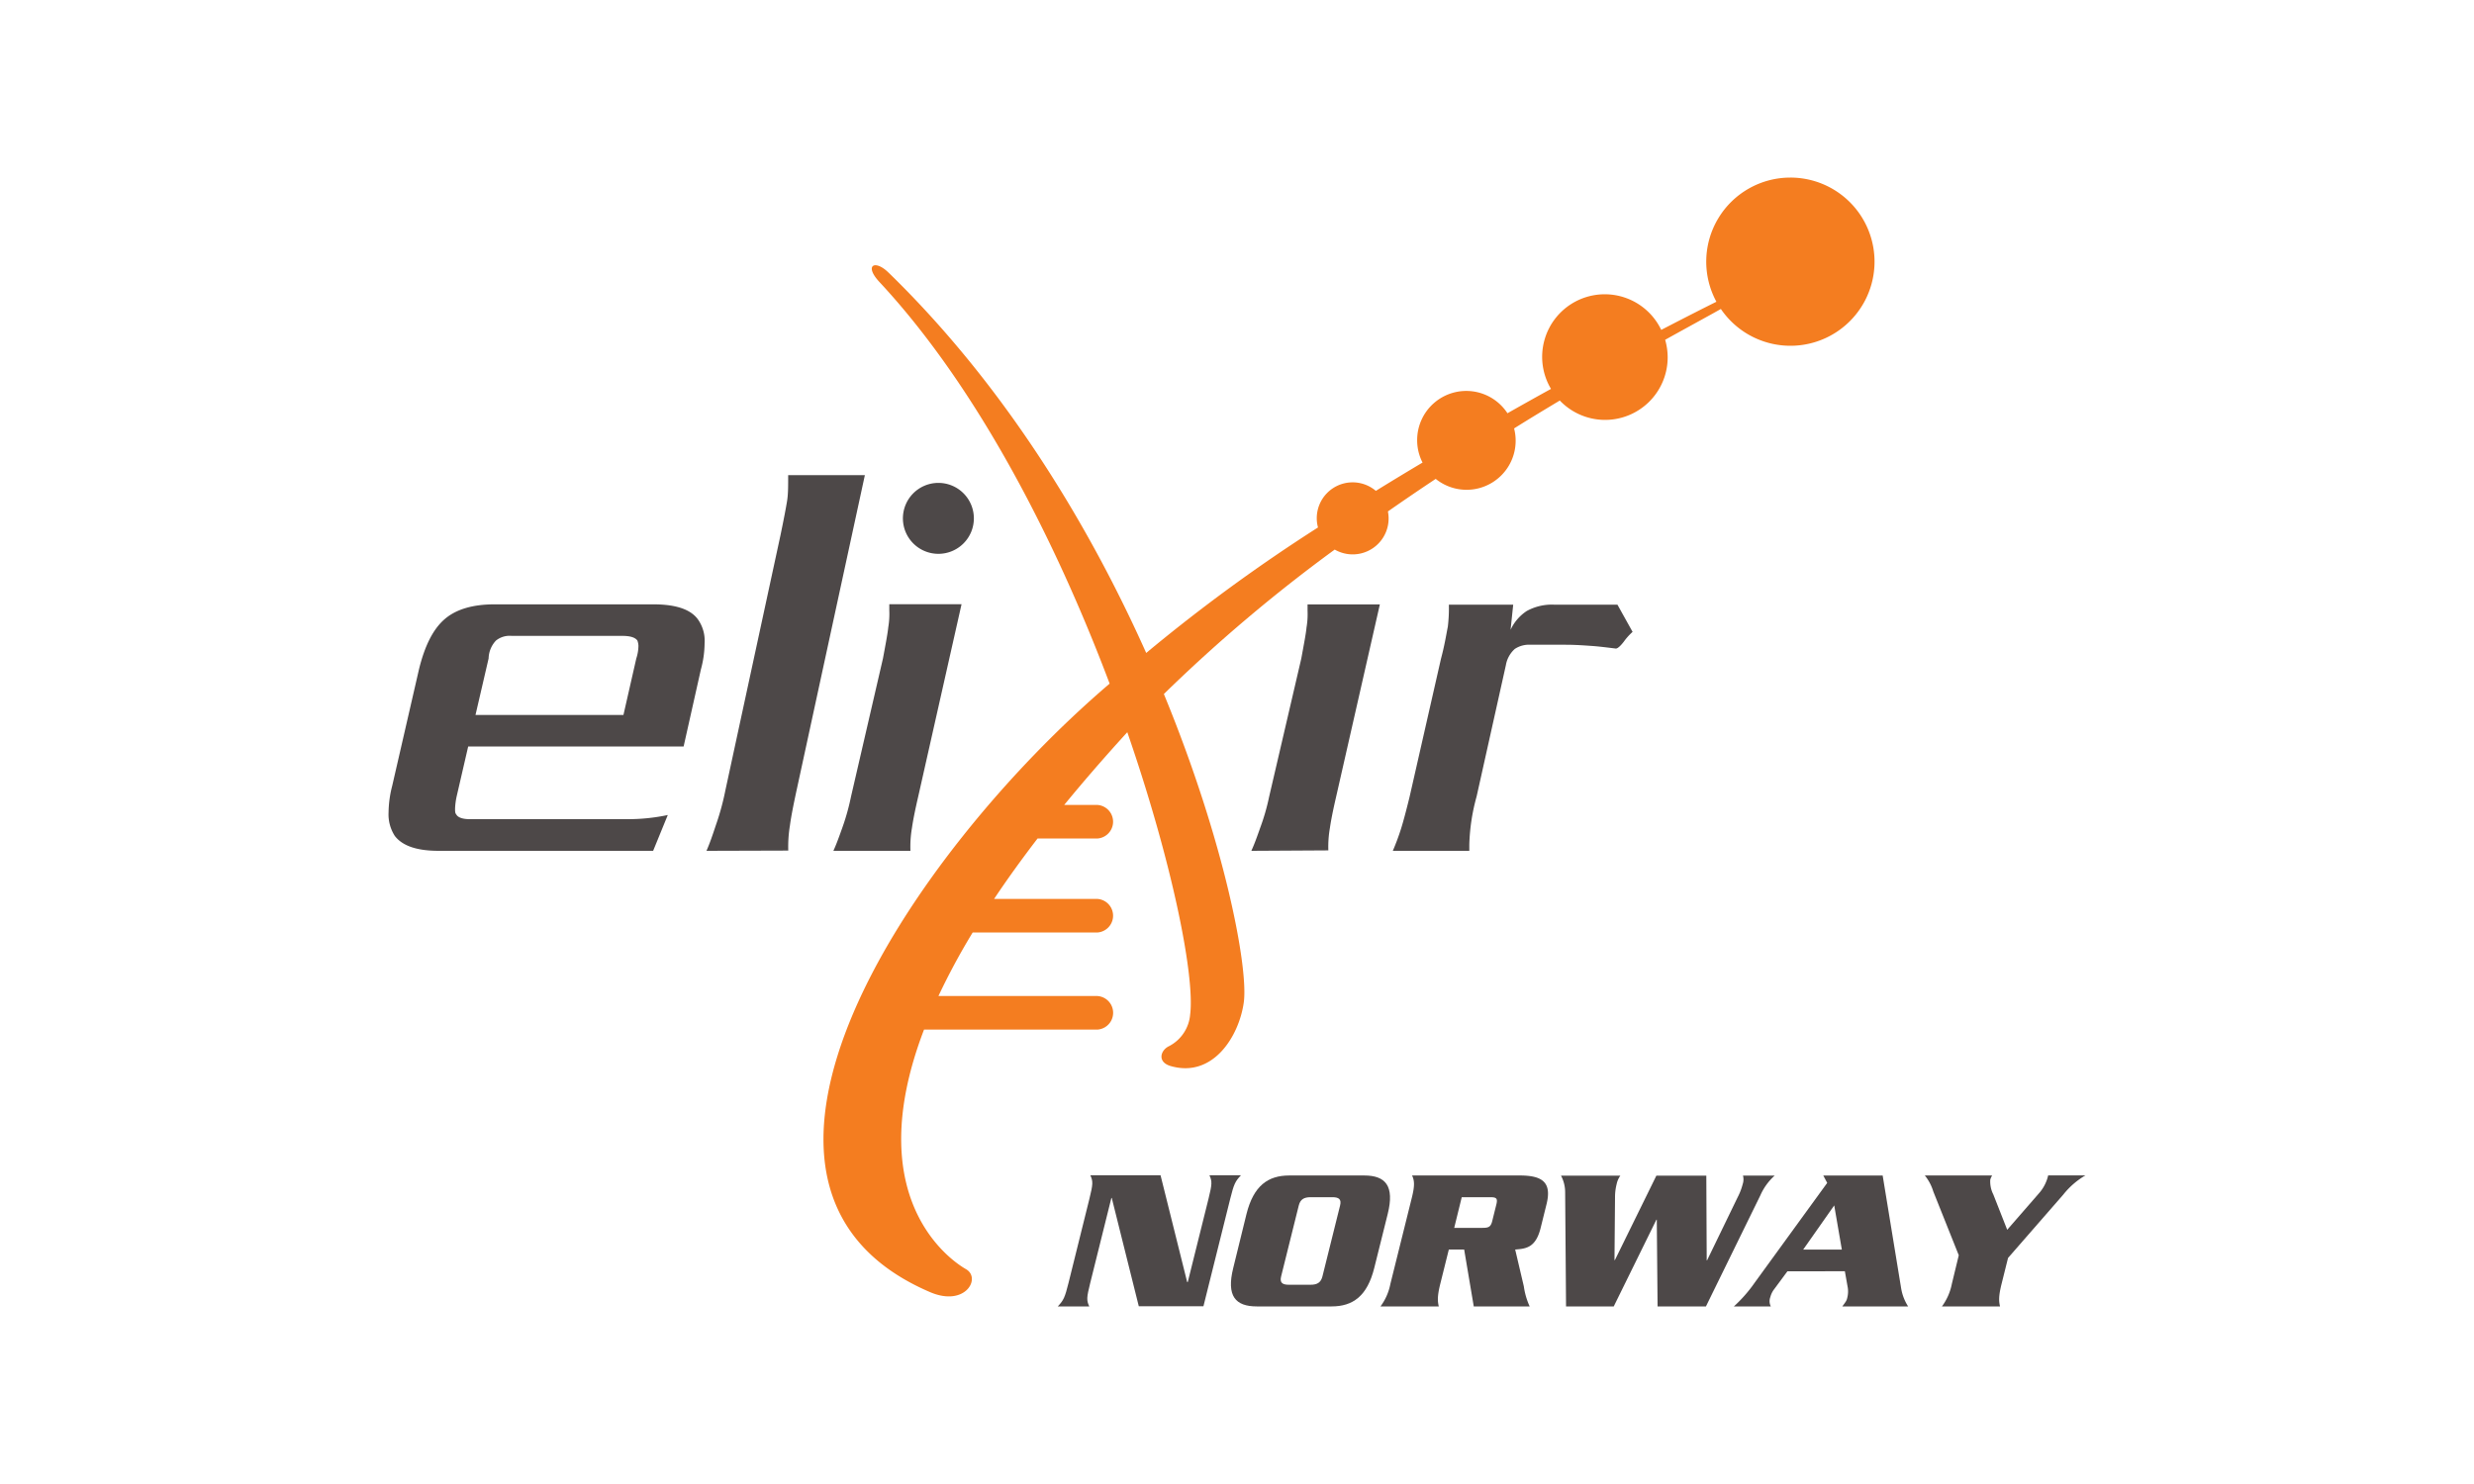 <svg xmlns="http://www.w3.org/2000/svg" width="500" height="300" viewBox="0 100 500 300"><defs><style>.cls-1{fill:#4d4848;}.cls-2{fill:#f47d20;}</style></defs><g id="Nodes"><path class="cls-1" d="M168.43,272c.63-1.38,1.16-2.86,1.8-4.66A46.2,46.2,0,0,0,172,261l6.46-27.94c.53-2.86.94-5,1.06-6.25a16.19,16.19,0,0,0,.21-3.39v-1.27h14.6L185.58,261c-.64,2.76-1.06,4.87-1.27,6.36A22.21,22.21,0,0,0,184,272Z"/><path class="cls-2" d="M361.83,135.9A17,17,0,0,0,346.89,161c-1.69.84-5.63,2.82-11.15,5.69a12.65,12.65,0,1,0-22.28,11.93c-2.84,1.56-5.78,3.21-8.8,4.92A9.93,9.93,0,0,0,286.41,189a9.82,9.82,0,0,0,1.09,4.51q-4.69,2.79-9.44,5.72a7.25,7.25,0,0,0-11.94,5.54,7.08,7.08,0,0,0,.25,1.86A342.1,342.1,0,0,0,231.65,232c-11.48-25.68-28.42-53.87-52-76.82l-.07-.06c-2.75-2.72-5-1.52-1.87,1.86l.12.13c20,21.53,35.72,52.68,46.43,81.09-40.63,34.69-85.41,101.91-36.32,123,7.14,3.08,10.4-2.8,7.32-4.61-.55-.33-22.41-12.14-8.51-48.45h35a3.4,3.4,0,0,0,0-6.79H189.66a136.59,136.59,0,0,1,6.92-12.84h25.16a3.4,3.4,0,0,0,0-6.79H200.91q3.89-5.83,8.78-12.21h12.05a3.4,3.4,0,0,0,0-6.79h-6.66c3.8-4.64,8-9.49,12.63-14.57l.12-.13c9.23,26.72,13.68,49.5,12.7,57.09a7.93,7.93,0,0,1-4.27,6.38c-1.72.81-2.42,3.18.27,4,8.6,2.53,13.89-6,14.84-12.85s-3.74-32.19-16.15-62.34a317,317,0,0,1,34.53-29.2,7.26,7.26,0,0,0,10.75-7.71c3.24-2.26,6.47-4.46,9.66-6.58A9.92,9.92,0,0,0,306,186.61c3.18-2,6.27-3.86,9.24-5.64a12.65,12.65,0,0,0,21.8-8.73,13,13,0,0,0-.51-3.55c5.4-3,9.34-5.13,11.26-6.23a17,17,0,1,0,14.05-26.56Z"/><path class="cls-1" d="M132,272H88.69c-4.34,0-7.3-.95-8.89-3a8,8,0,0,1-1.27-4.76,22.47,22.47,0,0,1,.74-5.4l5.4-23.5c1.16-4.76,2.85-8.15,5.19-10.17s5.71-3,10.16-3h32c4.55,0,7.52,1,9,3a7.47,7.47,0,0,1,1.38,4.88,20.42,20.42,0,0,1-.75,5.29l-3.49,15.57H94.62L92.29,261a14.11,14.11,0,0,0-.32,2.44c0,.53,0,.95.22,1.16.31.64,1.26,1,2.75,1h31.75a38.86,38.86,0,0,0,8.27-.84ZM128.6,233.1a8.44,8.44,0,0,0,.43-2.54,3.32,3.32,0,0,0-.21-1.06c-.43-.64-1.48-.95-3-.95H103.41a4.38,4.38,0,0,0-3.18.95,5.45,5.45,0,0,0-1.48,3.6L96.1,244.53H126Z"/><path class="cls-1" d="M142.78,272c.68-1.54,1.24-3.2,1.91-5.22a52,52,0,0,0,1.91-7l11.12-51.5c.67-3.21,1.12-5.58,1.35-7s.22-3.08.22-5.22h15.5L161,259.72c-.67,3.09-1.13,5.47-1.35,7.13a26.34,26.34,0,0,0-.34,5.1Z"/><path class="cls-1" d="M321.4,230.56c-1.59-.11-3.18-.22-5-.22h-7.09a5.17,5.17,0,0,0-3.17.85,5.67,5.67,0,0,0-1.8,3.28L298.43,261a40.17,40.17,0,0,0-1.48,9.74V272H281.49a47.74,47.74,0,0,0,1.69-4.55c.43-1.38,1-3.5,1.7-6.36l6.35-27.94c.74-2.76,1.06-4.87,1.38-6.46a31.58,31.58,0,0,0,.21-4.45h13l-.53,5.08a9.1,9.1,0,0,1,3.28-3.81,10.57,10.57,0,0,1,5.61-1.27h12.71l3.06,5.5a11.8,11.8,0,0,0-1.79,2c-.74.95-1.27,1.37-1.59,1.37C324.69,230.88,323,230.66,321.4,230.56Z"/><path class="cls-1" d="M252.9,272c.63-1.38,1.16-2.86,1.79-4.66a43.46,43.46,0,0,0,1.8-6.25L263,233.1c.52-2.86.94-5,1.05-6.25a16.19,16.19,0,0,0,.21-3.39v-1.27h14.61L270.05,261c-.64,2.76-1.06,4.87-1.27,6.36a22.21,22.21,0,0,0-.32,4.55Z"/><path class="cls-1" d="M196.82,204.79a7.17,7.17,0,1,1-7.17-7.17A7.17,7.17,0,0,1,196.82,204.79Z"/><path class="cls-1" d="M224.69,342.18h-.08l-4.27,17.17c-.75,3-.76,3.51-.2,4.75h-6.36c1.17-1.24,1.43-1.78,2.17-4.75l4.22-17c.74-3,.75-3.52.19-4.76h14.19l5.38,21.59h.12l4.19-16.83c.74-3,.75-3.52.19-4.76h6.37c-1.17,1.24-1.43,1.78-2.17,4.76l-5.41,21.71H230.15Z"/><path class="cls-1" d="M251.92,345.41c1.43-5.71,4.34-7.78,8.64-7.78H275.7c4.3,0,6.18,2.07,4.76,7.78l-2.72,10.92c-1.42,5.7-4.33,7.77-8.63,7.77H254c-4.3,0-6.18-2.07-4.76-7.77Zm7,12.61c-.32,1.28.24,1.7,1.56,1.7h4.38c1.33,0,2.09-.42,2.41-1.7l3.56-14.31c.32-1.28-.24-1.69-1.56-1.69h-4.38c-1.33,0-2.09.41-2.41,1.69Z"/><path class="cls-1" d="M292.81,352.6l-1.73,6.95c-.63,2.53-.54,3.52-.3,4.55H279a11.16,11.16,0,0,0,2-4.55l4.32-17.37c.63-2.52.55-3.51.06-4.55h21.76c4.63,0,6.51,1.41,5.41,5.83l-1.21,4.88c-1,3.89-2.93,4.1-5.12,4.26l1.75,7.45a14.48,14.48,0,0,0,1.18,4.05H297.85l-1.94-11.5Zm1.09-4.38h5.71c1.28,0,1.71-.21,2-1.49l.8-3.22c.32-1.29,0-1.49-1.29-1.49h-5.7Z"/><path class="cls-1" d="M334.84,346.57h-.08l-8.62,17.53H316.5l-.18-23a7.19,7.19,0,0,0-.84-3.44h12a4.51,4.51,0,0,0-.76,1.74,10.52,10.52,0,0,0-.32,2.61l-.11,12.73h.08l8.39-17.08h10.09l.08,17.13H345L351.2,342a12.37,12.37,0,0,0,1-2.61,3,3,0,0,0,.06-1.74h6.41a11.63,11.63,0,0,0-2.9,4l-11,22.46H335Z"/><path class="cls-1" d="M361.24,357l-2.69,3.64a4.31,4.31,0,0,0-.76,1.57,2.34,2.34,0,0,0,.1,1.9h-7.48a28.32,28.32,0,0,0,4.21-4.8l14.66-20.18-.79-1.49h12l3.74,22.83a9.69,9.69,0,0,0,1.41,3.64H372.33c.74-1,.87-1.16,1-1.73a5.21,5.21,0,0,0,.12-2l-.6-3.39Zm11-4.39-1.54-8.93-6.27,8.93Z"/><path class="cls-1" d="M395.87,353.76l-5.15-12.9a9.41,9.41,0,0,0-1.71-3.23h13.6a3.78,3.78,0,0,0-.37.83,5.71,5.71,0,0,0,.61,3l2.81,7.15,6.37-7.32a8.22,8.22,0,0,0,1.91-3.68h7.53a16,16,0,0,0-4.48,3.89L405.83,354.3l-1.31,5.25c-.63,2.53-.55,3.52-.31,4.55H392.47a11.3,11.3,0,0,0,2-4.55Z"/></g></svg>